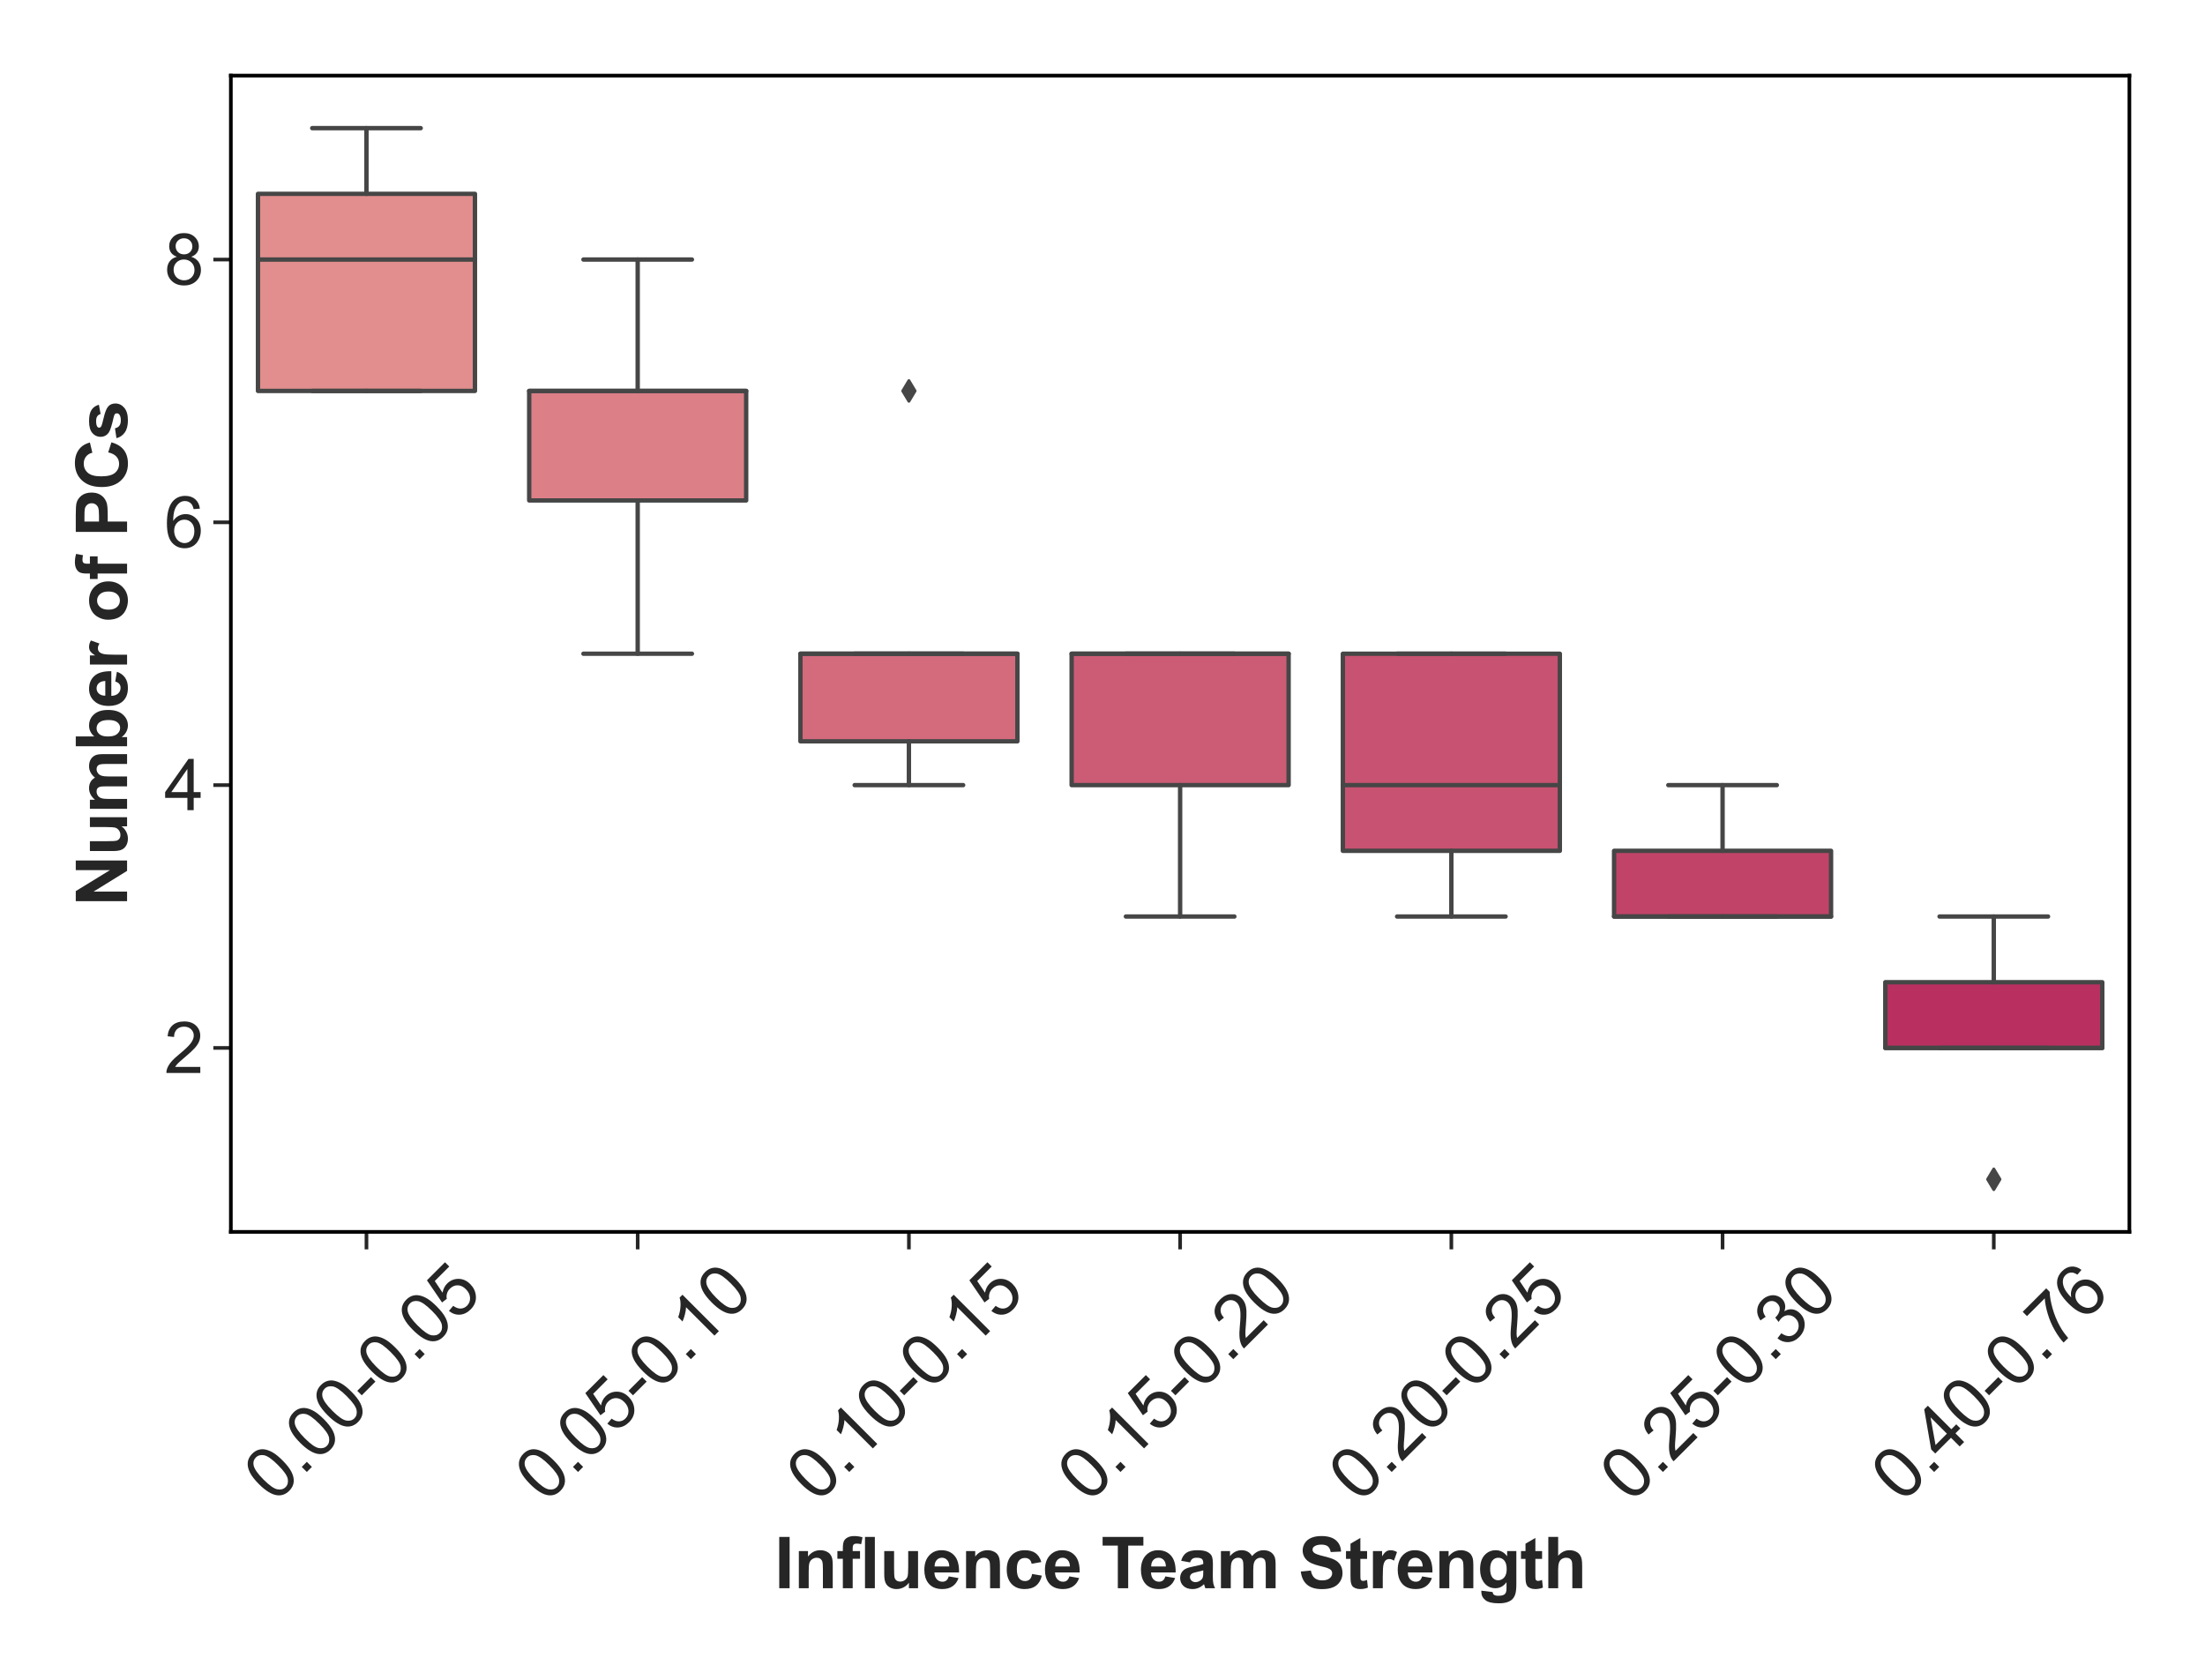 <?xml version="1.0" encoding="utf-8" standalone="no"?>
<!DOCTYPE svg PUBLIC "-//W3C//DTD SVG 1.1//EN"
  "http://www.w3.org/Graphics/SVG/1.1/DTD/svg11.dtd">
<svg xmlns:xlink="http://www.w3.org/1999/xlink" width="756pt" height="576pt" viewBox="0 0 756 576" xmlns="http://www.w3.org/2000/svg" version="1.1">
 <defs>
  <style type="text/css">*{stroke-linejoin: round; stroke-linecap: butt}</style>
 </defs>
 <g id="figure_1">
  <g id="patch_1">
   <path d="M 0 576 
L 756 576 
L 756 0 
L 0 0 
z
" style="fill: #ffffff"/>
  </g>
  <g id="axes_1">
   <g id="patch_2">
    <path d="M 79.15 422.407 
L 730.08 422.407 
L 730.08 25.92 
L 79.15 25.92 
z
" style="fill: #ffffff"/>
   </g>
   <g id="matplotlib.axis_1">
    <g id="xtick_1">
     <g id="line2d_1">
      <defs>
       <path id="m7014e1ae1d" d="M 0 0 
L 0 6 
" style="stroke: #262626; stroke-width: 1.25"/>
      </defs>
      <g>
       <use xlink:href="#m7014e1ae1d" x="125.645" y="422.407" style="fill: #262626; stroke: #262626; stroke-width: 1.25"/>
      </g>
     </g>
     <g id="text_1">
      <!-- 0.00-0.05 -->
      <g style="fill: #262626" transform="translate(94.181 515.758) rotate(-45) scale(0.24 -0.24)">
       <defs>
        <path id="ArialMT-30" d="M 266 2259 
Q 266 3072 433 3567 
Q 600 4063 929 4331 
Q 1259 4600 1759 4600 
Q 2128 4600 2406 4451 
Q 2684 4303 2865 4023 
Q 3047 3744 3150 3342 
Q 3253 2941 3253 2259 
Q 3253 1453 3087 958 
Q 2922 463 2592 192 
Q 2263 -78 1759 -78 
Q 1097 -78 719 397 
Q 266 969 266 2259 
z
M 844 2259 
Q 844 1131 1108 757 
Q 1372 384 1759 384 
Q 2147 384 2411 759 
Q 2675 1134 2675 2259 
Q 2675 3391 2411 3762 
Q 2147 4134 1753 4134 
Q 1366 4134 1134 3806 
Q 844 3388 844 2259 
z
" transform="scale(0.016)"/>
        <path id="ArialMT-2e" d="M 581 0 
L 581 641 
L 1222 641 
L 1222 0 
L 581 0 
z
" transform="scale(0.016)"/>
        <path id="ArialMT-2d" d="M 203 1375 
L 203 1941 
L 1931 1941 
L 1931 1375 
L 203 1375 
z
" transform="scale(0.016)"/>
        <path id="ArialMT-35" d="M 266 1200 
L 856 1250 
Q 922 819 1161 601 
Q 1400 384 1738 384 
Q 2144 384 2425 690 
Q 2706 997 2706 1503 
Q 2706 1984 2436 2262 
Q 2166 2541 1728 2541 
Q 1456 2541 1237 2417 
Q 1019 2294 894 2097 
L 366 2166 
L 809 4519 
L 3088 4519 
L 3088 3981 
L 1259 3981 
L 1013 2750 
Q 1425 3038 1878 3038 
Q 2478 3038 2890 2622 
Q 3303 2206 3303 1553 
Q 3303 931 2941 478 
Q 2500 -78 1738 -78 
Q 1113 -78 717 272 
Q 322 622 266 1200 
z
" transform="scale(0.016)"/>
       </defs>
       <use xlink:href="#ArialMT-30"/>
       <use xlink:href="#ArialMT-2e" x="55.615"/>
       <use xlink:href="#ArialMT-30" x="83.398"/>
       <use xlink:href="#ArialMT-30" x="139.014"/>
       <use xlink:href="#ArialMT-2d" x="194.629"/>
       <use xlink:href="#ArialMT-30" x="227.93"/>
       <use xlink:href="#ArialMT-2e" x="283.545"/>
       <use xlink:href="#ArialMT-30" x="311.328"/>
       <use xlink:href="#ArialMT-35" x="366.943"/>
      </g>
     </g>
    </g>
    <g id="xtick_2">
     <g id="line2d_2">
      <g>
       <use xlink:href="#m7014e1ae1d" x="218.635" y="422.407" style="fill: #262626; stroke: #262626; stroke-width: 1.25"/>
      </g>
     </g>
     <g id="text_2">
      <!-- 0.05-0.10 -->
      <g style="fill: #262626" transform="translate(187.171 515.758) rotate(-45) scale(0.24 -0.24)">
       <defs>
        <path id="ArialMT-31" d="M 2384 0 
L 1822 0 
L 1822 3584 
Q 1619 3391 1289 3197 
Q 959 3003 697 2906 
L 697 3450 
Q 1169 3672 1522 3987 
Q 1875 4303 2022 4600 
L 2384 4600 
L 2384 0 
z
" transform="scale(0.016)"/>
       </defs>
       <use xlink:href="#ArialMT-30"/>
       <use xlink:href="#ArialMT-2e" x="55.615"/>
       <use xlink:href="#ArialMT-30" x="83.398"/>
       <use xlink:href="#ArialMT-35" x="139.014"/>
       <use xlink:href="#ArialMT-2d" x="194.629"/>
       <use xlink:href="#ArialMT-30" x="227.93"/>
       <use xlink:href="#ArialMT-2e" x="283.545"/>
       <use xlink:href="#ArialMT-31" x="311.328"/>
       <use xlink:href="#ArialMT-30" x="366.943"/>
      </g>
     </g>
    </g>
    <g id="xtick_3">
     <g id="line2d_3">
      <g>
       <use xlink:href="#m7014e1ae1d" x="311.625" y="422.407" style="fill: #262626; stroke: #262626; stroke-width: 1.25"/>
      </g>
     </g>
     <g id="text_3">
      <!-- 0.10-0.15 -->
      <g style="fill: #262626" transform="translate(280.161 515.758) rotate(-45) scale(0.24 -0.24)">
       <use xlink:href="#ArialMT-30"/>
       <use xlink:href="#ArialMT-2e" x="55.615"/>
       <use xlink:href="#ArialMT-31" x="83.398"/>
       <use xlink:href="#ArialMT-30" x="139.014"/>
       <use xlink:href="#ArialMT-2d" x="194.629"/>
       <use xlink:href="#ArialMT-30" x="227.93"/>
       <use xlink:href="#ArialMT-2e" x="283.545"/>
       <use xlink:href="#ArialMT-31" x="311.328"/>
       <use xlink:href="#ArialMT-35" x="366.943"/>
      </g>
     </g>
    </g>
    <g id="xtick_4">
     <g id="line2d_4">
      <g>
       <use xlink:href="#m7014e1ae1d" x="404.615" y="422.407" style="fill: #262626; stroke: #262626; stroke-width: 1.25"/>
      </g>
     </g>
     <g id="text_4">
      <!-- 0.15-0.20 -->
      <g style="fill: #262626" transform="translate(373.151 515.758) rotate(-45) scale(0.24 -0.24)">
       <defs>
        <path id="ArialMT-32" d="M 3222 541 
L 3222 0 
L 194 0 
Q 188 203 259 391 
Q 375 700 629 1000 
Q 884 1300 1366 1694 
Q 2113 2306 2375 2664 
Q 2638 3022 2638 3341 
Q 2638 3675 2398 3904 
Q 2159 4134 1775 4134 
Q 1369 4134 1125 3890 
Q 881 3647 878 3216 
L 300 3275 
Q 359 3922 746 4261 
Q 1134 4600 1788 4600 
Q 2447 4600 2831 4234 
Q 3216 3869 3216 3328 
Q 3216 3053 3103 2787 
Q 2991 2522 2730 2228 
Q 2469 1934 1863 1422 
Q 1356 997 1212 845 
Q 1069 694 975 541 
L 3222 541 
z
" transform="scale(0.016)"/>
       </defs>
       <use xlink:href="#ArialMT-30"/>
       <use xlink:href="#ArialMT-2e" x="55.615"/>
       <use xlink:href="#ArialMT-31" x="83.398"/>
       <use xlink:href="#ArialMT-35" x="139.014"/>
       <use xlink:href="#ArialMT-2d" x="194.629"/>
       <use xlink:href="#ArialMT-30" x="227.93"/>
       <use xlink:href="#ArialMT-2e" x="283.545"/>
       <use xlink:href="#ArialMT-32" x="311.328"/>
       <use xlink:href="#ArialMT-30" x="366.943"/>
      </g>
     </g>
    </g>
    <g id="xtick_5">
     <g id="line2d_5">
      <g>
       <use xlink:href="#m7014e1ae1d" x="497.605" y="422.407" style="fill: #262626; stroke: #262626; stroke-width: 1.25"/>
      </g>
     </g>
     <g id="text_5">
      <!-- 0.20-0.25 -->
      <g style="fill: #262626" transform="translate(466.141 515.758) rotate(-45) scale(0.24 -0.24)">
       <use xlink:href="#ArialMT-30"/>
       <use xlink:href="#ArialMT-2e" x="55.615"/>
       <use xlink:href="#ArialMT-32" x="83.398"/>
       <use xlink:href="#ArialMT-30" x="139.014"/>
       <use xlink:href="#ArialMT-2d" x="194.629"/>
       <use xlink:href="#ArialMT-30" x="227.93"/>
       <use xlink:href="#ArialMT-2e" x="283.545"/>
       <use xlink:href="#ArialMT-32" x="311.328"/>
       <use xlink:href="#ArialMT-35" x="366.943"/>
      </g>
     </g>
    </g>
    <g id="xtick_6">
     <g id="line2d_6">
      <g>
       <use xlink:href="#m7014e1ae1d" x="590.595" y="422.407" style="fill: #262626; stroke: #262626; stroke-width: 1.25"/>
      </g>
     </g>
     <g id="text_6">
      <!-- 0.25-0.30 -->
      <g style="fill: #262626" transform="translate(559.131 515.758) rotate(-45) scale(0.24 -0.24)">
       <defs>
        <path id="ArialMT-33" d="M 269 1209 
L 831 1284 
Q 928 806 1161 595 
Q 1394 384 1728 384 
Q 2125 384 2398 659 
Q 2672 934 2672 1341 
Q 2672 1728 2419 1979 
Q 2166 2231 1775 2231 
Q 1616 2231 1378 2169 
L 1441 2663 
Q 1497 2656 1531 2656 
Q 1891 2656 2178 2843 
Q 2466 3031 2466 3422 
Q 2466 3731 2256 3934 
Q 2047 4138 1716 4138 
Q 1388 4138 1169 3931 
Q 950 3725 888 3313 
L 325 3413 
Q 428 3978 793 4289 
Q 1159 4600 1703 4600 
Q 2078 4600 2393 4439 
Q 2709 4278 2876 4000 
Q 3044 3722 3044 3409 
Q 3044 3113 2884 2869 
Q 2725 2625 2413 2481 
Q 2819 2388 3044 2092 
Q 3269 1797 3269 1353 
Q 3269 753 2831 336 
Q 2394 -81 1725 -81 
Q 1122 -81 723 278 
Q 325 638 269 1209 
z
" transform="scale(0.016)"/>
       </defs>
       <use xlink:href="#ArialMT-30"/>
       <use xlink:href="#ArialMT-2e" x="55.615"/>
       <use xlink:href="#ArialMT-32" x="83.398"/>
       <use xlink:href="#ArialMT-35" x="139.014"/>
       <use xlink:href="#ArialMT-2d" x="194.629"/>
       <use xlink:href="#ArialMT-30" x="227.93"/>
       <use xlink:href="#ArialMT-2e" x="283.545"/>
       <use xlink:href="#ArialMT-33" x="311.328"/>
       <use xlink:href="#ArialMT-30" x="366.943"/>
      </g>
     </g>
    </g>
    <g id="xtick_7">
     <g id="line2d_7">
      <g>
       <use xlink:href="#m7014e1ae1d" x="683.585" y="422.407" style="fill: #262626; stroke: #262626; stroke-width: 1.25"/>
      </g>
     </g>
     <g id="text_7">
      <!-- 0.40-0.76 -->
      <g style="fill: #262626" transform="translate(652.121 515.758) rotate(-45) scale(0.24 -0.24)">
       <defs>
        <path id="ArialMT-34" d="M 2069 0 
L 2069 1097 
L 81 1097 
L 81 1613 
L 2172 4581 
L 2631 4581 
L 2631 1613 
L 3250 1613 
L 3250 1097 
L 2631 1097 
L 2631 0 
L 2069 0 
z
M 2069 1613 
L 2069 3678 
L 634 1613 
L 2069 1613 
z
" transform="scale(0.016)"/>
        <path id="ArialMT-37" d="M 303 3981 
L 303 4522 
L 3269 4522 
L 3269 4084 
Q 2831 3619 2401 2847 
Q 1972 2075 1738 1259 
Q 1569 684 1522 0 
L 944 0 
Q 953 541 1156 1306 
Q 1359 2072 1739 2783 
Q 2119 3494 2547 3981 
L 303 3981 
z
" transform="scale(0.016)"/>
        <path id="ArialMT-36" d="M 3184 3459 
L 2625 3416 
Q 2550 3747 2413 3897 
Q 2184 4138 1850 4138 
Q 1581 4138 1378 3988 
Q 1113 3794 959 3422 
Q 806 3050 800 2363 
Q 1003 2672 1297 2822 
Q 1591 2972 1913 2972 
Q 2475 2972 2870 2558 
Q 3266 2144 3266 1488 
Q 3266 1056 3080 686 
Q 2894 316 2569 119 
Q 2244 -78 1831 -78 
Q 1128 -78 684 439 
Q 241 956 241 2144 
Q 241 3472 731 4075 
Q 1159 4600 1884 4600 
Q 2425 4600 2770 4297 
Q 3116 3994 3184 3459 
z
M 888 1484 
Q 888 1194 1011 928 
Q 1134 663 1356 523 
Q 1578 384 1822 384 
Q 2178 384 2434 671 
Q 2691 959 2691 1453 
Q 2691 1928 2437 2201 
Q 2184 2475 1800 2475 
Q 1419 2475 1153 2201 
Q 888 1928 888 1484 
z
" transform="scale(0.016)"/>
       </defs>
       <use xlink:href="#ArialMT-30"/>
       <use xlink:href="#ArialMT-2e" x="55.615"/>
       <use xlink:href="#ArialMT-34" x="83.398"/>
       <use xlink:href="#ArialMT-30" x="139.014"/>
       <use xlink:href="#ArialMT-2d" x="194.629"/>
       <use xlink:href="#ArialMT-30" x="227.93"/>
       <use xlink:href="#ArialMT-2e" x="283.545"/>
       <use xlink:href="#ArialMT-37" x="311.328"/>
       <use xlink:href="#ArialMT-36" x="366.943"/>
      </g>
     </g>
    </g>
    <g id="text_8">
     <!-- Influence Team Strength -->
     <g style="fill: #262626" transform="translate(265.488 544.602) scale(0.24 -0.24)">
      <defs>
       <path id="Arial-BoldMT-49" d="M 438 0 
L 438 4581 
L 1363 4581 
L 1363 0 
L 438 0 
z
" transform="scale(0.016)"/>
       <path id="Arial-BoldMT-6e" d="M 3478 0 
L 2600 0 
L 2600 1694 
Q 2600 2231 2544 2389 
Q 2488 2547 2361 2634 
Q 2234 2722 2056 2722 
Q 1828 2722 1647 2597 
Q 1466 2472 1398 2265 
Q 1331 2059 1331 1503 
L 1331 0 
L 453 0 
L 453 3319 
L 1269 3319 
L 1269 2831 
Q 1703 3394 2363 3394 
Q 2653 3394 2893 3289 
Q 3134 3184 3257 3021 
Q 3381 2859 3429 2653 
Q 3478 2447 3478 2063 
L 3478 0 
z
" transform="scale(0.016)"/>
       <path id="Arial-BoldMT-66" d="M 75 3319 
L 563 3319 
L 563 3569 
Q 563 3988 652 4194 
Q 741 4400 980 4529 
Q 1219 4659 1584 4659 
Q 1959 4659 2319 4547 
L 2200 3934 
Q 1991 3984 1797 3984 
Q 1606 3984 1523 3895 
Q 1441 3806 1441 3553 
L 1441 3319 
L 2097 3319 
L 2097 2628 
L 1441 2628 
L 1441 0 
L 563 0 
L 563 2628 
L 75 2628 
L 75 3319 
z
" transform="scale(0.016)"/>
       <path id="Arial-BoldMT-6c" d="M 459 0 
L 459 4581 
L 1338 4581 
L 1338 0 
L 459 0 
z
" transform="scale(0.016)"/>
       <path id="Arial-BoldMT-75" d="M 2644 0 
L 2644 497 
Q 2463 231 2167 78 
Q 1872 -75 1544 -75 
Q 1209 -75 943 72 
Q 678 219 559 484 
Q 441 750 441 1219 
L 441 3319 
L 1319 3319 
L 1319 1794 
Q 1319 1094 1367 936 
Q 1416 778 1544 686 
Q 1672 594 1869 594 
Q 2094 594 2272 717 
Q 2450 841 2515 1023 
Q 2581 1206 2581 1919 
L 2581 3319 
L 3459 3319 
L 3459 0 
L 2644 0 
z
" transform="scale(0.016)"/>
       <path id="Arial-BoldMT-65" d="M 2381 1056 
L 3256 909 
Q 3088 428 2723 176 
Q 2359 -75 1813 -75 
Q 947 -75 531 491 
Q 203 944 203 1634 
Q 203 2459 634 2926 
Q 1066 3394 1725 3394 
Q 2466 3394 2894 2905 
Q 3322 2416 3303 1406 
L 1103 1406 
Q 1113 1016 1316 798 
Q 1519 581 1822 581 
Q 2028 581 2168 693 
Q 2309 806 2381 1056 
z
M 2431 1944 
Q 2422 2325 2234 2523 
Q 2047 2722 1778 2722 
Q 1491 2722 1303 2513 
Q 1116 2303 1119 1944 
L 2431 1944 
z
" transform="scale(0.016)"/>
       <path id="Arial-BoldMT-63" d="M 3353 2338 
L 2488 2181 
Q 2444 2441 2289 2572 
Q 2134 2703 1888 2703 
Q 1559 2703 1364 2476 
Q 1169 2250 1169 1719 
Q 1169 1128 1367 884 
Q 1566 641 1900 641 
Q 2150 641 2309 783 
Q 2469 925 2534 1272 
L 3397 1125 
Q 3263 531 2881 228 
Q 2500 -75 1859 -75 
Q 1131 -75 698 384 
Q 266 844 266 1656 
Q 266 2478 700 2936 
Q 1134 3394 1875 3394 
Q 2481 3394 2839 3133 
Q 3197 2872 3353 2338 
z
" transform="scale(0.016)"/>
       <path id="Arial-BoldMT-20" transform="scale(0.016)"/>
       <path id="Arial-BoldMT-54" d="M 1497 0 
L 1497 3806 
L 138 3806 
L 138 4581 
L 3778 4581 
L 3778 3806 
L 2422 3806 
L 2422 0 
L 1497 0 
z
" transform="scale(0.016)"/>
       <path id="Arial-BoldMT-61" d="M 1116 2306 
L 319 2450 
Q 453 2931 781 3162 
Q 1109 3394 1756 3394 
Q 2344 3394 2631 3255 
Q 2919 3116 3036 2902 
Q 3153 2688 3153 2116 
L 3144 1091 
Q 3144 653 3186 445 
Q 3228 238 3344 0 
L 2475 0 
Q 2441 88 2391 259 
Q 2369 338 2359 363 
Q 2134 144 1878 34 
Q 1622 -75 1331 -75 
Q 819 -75 523 203 
Q 228 481 228 906 
Q 228 1188 362 1408 
Q 497 1628 739 1745 
Q 981 1863 1438 1950 
Q 2053 2066 2291 2166 
L 2291 2253 
Q 2291 2506 2166 2614 
Q 2041 2722 1694 2722 
Q 1459 2722 1328 2630 
Q 1197 2538 1116 2306 
z
M 2291 1594 
Q 2122 1538 1756 1459 
Q 1391 1381 1278 1306 
Q 1106 1184 1106 997 
Q 1106 813 1243 678 
Q 1381 544 1594 544 
Q 1831 544 2047 700 
Q 2206 819 2256 991 
Q 2291 1103 2291 1419 
L 2291 1594 
z
" transform="scale(0.016)"/>
       <path id="Arial-BoldMT-6d" d="M 394 3319 
L 1203 3319 
L 1203 2866 
Q 1638 3394 2238 3394 
Q 2556 3394 2790 3262 
Q 3025 3131 3175 2866 
Q 3394 3131 3647 3262 
Q 3900 3394 4188 3394 
Q 4553 3394 4806 3245 
Q 5059 3097 5184 2809 
Q 5275 2597 5275 2122 
L 5275 0 
L 4397 0 
L 4397 1897 
Q 4397 2391 4306 2534 
Q 4184 2722 3931 2722 
Q 3747 2722 3584 2609 
Q 3422 2497 3350 2280 
Q 3278 2063 3278 1594 
L 3278 0 
L 2400 0 
L 2400 1819 
Q 2400 2303 2353 2443 
Q 2306 2584 2207 2653 
Q 2109 2722 1941 2722 
Q 1738 2722 1575 2612 
Q 1413 2503 1342 2297 
Q 1272 2091 1272 1613 
L 1272 0 
L 394 0 
L 394 3319 
z
" transform="scale(0.016)"/>
       <path id="Arial-BoldMT-53" d="M 231 1491 
L 1131 1578 
Q 1213 1125 1461 912 
Q 1709 700 2131 700 
Q 2578 700 2804 889 
Q 3031 1078 3031 1331 
Q 3031 1494 2936 1608 
Q 2841 1722 2603 1806 
Q 2441 1863 1863 2006 
Q 1119 2191 819 2459 
Q 397 2838 397 3381 
Q 397 3731 595 4036 
Q 794 4341 1167 4500 
Q 1541 4659 2069 4659 
Q 2931 4659 3367 4281 
Q 3803 3903 3825 3272 
L 2900 3231 
Q 2841 3584 2645 3739 
Q 2450 3894 2059 3894 
Q 1656 3894 1428 3728 
Q 1281 3622 1281 3444 
Q 1281 3281 1419 3166 
Q 1594 3019 2269 2859 
Q 2944 2700 3267 2529 
Q 3591 2359 3773 2064 
Q 3956 1769 3956 1334 
Q 3956 941 3737 597 
Q 3519 253 3119 86 
Q 2719 -81 2122 -81 
Q 1253 -81 787 320 
Q 322 722 231 1491 
z
" transform="scale(0.016)"/>
       <path id="Arial-BoldMT-74" d="M 1981 3319 
L 1981 2619 
L 1381 2619 
L 1381 1281 
Q 1381 875 1398 808 
Q 1416 741 1477 697 
Q 1538 653 1625 653 
Q 1747 653 1978 738 
L 2053 56 
Q 1747 -75 1359 -75 
Q 1122 -75 931 4 
Q 741 84 652 211 
Q 563 338 528 553 
Q 500 706 500 1172 
L 500 2619 
L 97 2619 
L 97 3319 
L 500 3319 
L 500 3978 
L 1381 4491 
L 1381 3319 
L 1981 3319 
z
" transform="scale(0.016)"/>
       <path id="Arial-BoldMT-72" d="M 1300 0 
L 422 0 
L 422 3319 
L 1238 3319 
L 1238 2847 
Q 1447 3181 1614 3287 
Q 1781 3394 1994 3394 
Q 2294 3394 2572 3228 
L 2300 2463 
Q 2078 2606 1888 2606 
Q 1703 2606 1575 2504 
Q 1447 2403 1373 2137 
Q 1300 1872 1300 1025 
L 1300 0 
z
" transform="scale(0.016)"/>
       <path id="Arial-BoldMT-67" d="M 378 -219 
L 1381 -341 
Q 1406 -516 1497 -581 
Q 1622 -675 1891 -675 
Q 2234 -675 2406 -572 
Q 2522 -503 2581 -350 
Q 2622 -241 2622 53 
L 2622 538 
Q 2228 0 1628 0 
Q 959 0 569 566 
Q 263 1013 263 1678 
Q 263 2513 664 2953 
Q 1066 3394 1663 3394 
Q 2278 3394 2678 2853 
L 2678 3319 
L 3500 3319 
L 3500 341 
Q 3500 -247 3403 -537 
Q 3306 -828 3131 -993 
Q 2956 -1159 2664 -1253 
Q 2372 -1347 1925 -1347 
Q 1081 -1347 728 -1058 
Q 375 -769 375 -325 
Q 375 -281 378 -219 
z
M 1163 1728 
Q 1163 1200 1367 954 
Q 1572 709 1872 709 
Q 2194 709 2416 961 
Q 2638 1213 2638 1706 
Q 2638 2222 2425 2472 
Q 2213 2722 1888 2722 
Q 1572 2722 1367 2476 
Q 1163 2231 1163 1728 
z
" transform="scale(0.016)"/>
       <path id="Arial-BoldMT-68" d="M 1334 4581 
L 1334 2897 
Q 1759 3394 2350 3394 
Q 2653 3394 2897 3281 
Q 3141 3169 3264 2994 
Q 3388 2819 3433 2606 
Q 3478 2394 3478 1947 
L 3478 0 
L 2600 0 
L 2600 1753 
Q 2600 2275 2550 2415 
Q 2500 2556 2373 2639 
Q 2247 2722 2056 2722 
Q 1838 2722 1666 2615 
Q 1494 2509 1414 2295 
Q 1334 2081 1334 1663 
L 1334 0 
L 456 0 
L 456 4581 
L 1334 4581 
z
" transform="scale(0.016)"/>
      </defs>
      <use xlink:href="#Arial-BoldMT-49"/>
      <use xlink:href="#Arial-BoldMT-6e" x="27.783"/>
      <use xlink:href="#Arial-BoldMT-66" x="88.867"/>
      <use xlink:href="#Arial-BoldMT-6c" x="122.168"/>
      <use xlink:href="#Arial-BoldMT-75" x="149.951"/>
      <use xlink:href="#Arial-BoldMT-65" x="211.035"/>
      <use xlink:href="#Arial-BoldMT-6e" x="266.65"/>
      <use xlink:href="#Arial-BoldMT-63" x="327.734"/>
      <use xlink:href="#Arial-BoldMT-65" x="383.35"/>
      <use xlink:href="#Arial-BoldMT-20" x="438.965"/>
      <use xlink:href="#Arial-BoldMT-54" x="466.748"/>
      <use xlink:href="#Arial-BoldMT-65" x="520.457"/>
      <use xlink:href="#Arial-BoldMT-61" x="576.072"/>
      <use xlink:href="#Arial-BoldMT-6d" x="631.688"/>
      <use xlink:href="#Arial-BoldMT-20" x="720.604"/>
      <use xlink:href="#Arial-BoldMT-53" x="748.387"/>
      <use xlink:href="#Arial-BoldMT-74" x="815.086"/>
      <use xlink:href="#Arial-BoldMT-72" x="848.387"/>
      <use xlink:href="#Arial-BoldMT-65" x="887.303"/>
      <use xlink:href="#Arial-BoldMT-6e" x="942.918"/>
      <use xlink:href="#Arial-BoldMT-67" x="1004.002"/>
      <use xlink:href="#Arial-BoldMT-74" x="1065.086"/>
      <use xlink:href="#Arial-BoldMT-68" x="1098.387"/>
     </g>
    </g>
   </g>
   <g id="matplotlib.axis_2">
    <g id="ytick_1">
     <g id="line2d_8">
      <defs>
       <path id="me72e0dadf4" d="M 0 0 
L -6 0 
" style="stroke: #262626; stroke-width: 1.25"/>
      </defs>
      <g>
       <use xlink:href="#me72e0dadf4" x="79.15" y="359.33" style="fill: #262626; stroke: #262626; stroke-width: 1.25"/>
      </g>
     </g>
     <g id="text_9">
      <!-- 2 -->
      <g style="fill: #262626" transform="translate(56.304 367.919) scale(0.24 -0.24)">
       <use xlink:href="#ArialMT-32"/>
      </g>
     </g>
    </g>
    <g id="ytick_2">
     <g id="line2d_9">
      <g>
       <use xlink:href="#me72e0dadf4" x="79.15" y="269.219" style="fill: #262626; stroke: #262626; stroke-width: 1.25"/>
      </g>
     </g>
     <g id="text_10">
      <!-- 4 -->
      <g style="fill: #262626" transform="translate(56.304 277.808) scale(0.24 -0.24)">
       <use xlink:href="#ArialMT-34"/>
      </g>
     </g>
    </g>
    <g id="ytick_3">
     <g id="line2d_10">
      <g>
       <use xlink:href="#me72e0dadf4" x="79.15" y="179.108" style="fill: #262626; stroke: #262626; stroke-width: 1.25"/>
      </g>
     </g>
     <g id="text_11">
      <!-- 6 -->
      <g style="fill: #262626" transform="translate(56.304 187.698) scale(0.24 -0.24)">
       <use xlink:href="#ArialMT-36"/>
      </g>
     </g>
    </g>
    <g id="ytick_4">
     <g id="line2d_11">
      <g>
       <use xlink:href="#me72e0dadf4" x="79.15" y="88.997" style="fill: #262626; stroke: #262626; stroke-width: 1.25"/>
      </g>
     </g>
     <g id="text_12">
      <!-- 8 -->
      <g style="fill: #262626" transform="translate(56.304 97.587) scale(0.24 -0.24)">
       <defs>
        <path id="ArialMT-38" d="M 1131 2484 
Q 781 2613 612 2850 
Q 444 3088 444 3419 
Q 444 3919 803 4259 
Q 1163 4600 1759 4600 
Q 2359 4600 2725 4251 
Q 3091 3903 3091 3403 
Q 3091 3084 2923 2848 
Q 2756 2613 2416 2484 
Q 2838 2347 3058 2040 
Q 3278 1734 3278 1309 
Q 3278 722 2862 322 
Q 2447 -78 1769 -78 
Q 1091 -78 675 323 
Q 259 725 259 1325 
Q 259 1772 486 2073 
Q 713 2375 1131 2484 
z
M 1019 3438 
Q 1019 3113 1228 2906 
Q 1438 2700 1772 2700 
Q 2097 2700 2305 2904 
Q 2513 3109 2513 3406 
Q 2513 3716 2298 3927 
Q 2084 4138 1766 4138 
Q 1444 4138 1231 3931 
Q 1019 3725 1019 3438 
z
M 838 1322 
Q 838 1081 952 856 
Q 1066 631 1291 507 
Q 1516 384 1775 384 
Q 2178 384 2440 643 
Q 2703 903 2703 1303 
Q 2703 1709 2433 1975 
Q 2163 2241 1756 2241 
Q 1359 2241 1098 1978 
Q 838 1716 838 1322 
z
" transform="scale(0.016)"/>
       </defs>
       <use xlink:href="#ArialMT-38"/>
      </g>
     </g>
    </g>
    <g id="text_13">
     <!-- Number of PCs -->
     <g style="fill: #262626" transform="translate(43.568 310.839) rotate(-90) scale(0.24 -0.24)">
      <defs>
       <path id="Arial-BoldMT-4e" d="M 475 0 
L 475 4581 
L 1375 4581 
L 3250 1522 
L 3250 4581 
L 4109 4581 
L 4109 0 
L 3181 0 
L 1334 2988 
L 1334 0 
L 475 0 
z
" transform="scale(0.016)"/>
       <path id="Arial-BoldMT-62" d="M 422 0 
L 422 4581 
L 1300 4581 
L 1300 2931 
Q 1706 3394 2263 3394 
Q 2869 3394 3266 2955 
Q 3663 2516 3663 1694 
Q 3663 844 3258 384 
Q 2853 -75 2275 -75 
Q 1991 -75 1714 67 
Q 1438 209 1238 488 
L 1238 0 
L 422 0 
z
M 1294 1731 
Q 1294 1216 1456 969 
Q 1684 619 2063 619 
Q 2353 619 2558 867 
Q 2763 1116 2763 1650 
Q 2763 2219 2556 2470 
Q 2350 2722 2028 2722 
Q 1713 2722 1503 2476 
Q 1294 2231 1294 1731 
z
" transform="scale(0.016)"/>
       <path id="Arial-BoldMT-6f" d="M 256 1706 
Q 256 2144 472 2553 
Q 688 2963 1083 3178 
Q 1478 3394 1966 3394 
Q 2719 3394 3200 2905 
Q 3681 2416 3681 1669 
Q 3681 916 3195 420 
Q 2709 -75 1972 -75 
Q 1516 -75 1102 131 
Q 688 338 472 736 
Q 256 1134 256 1706 
z
M 1156 1659 
Q 1156 1166 1390 903 
Q 1625 641 1969 641 
Q 2313 641 2545 903 
Q 2778 1166 2778 1666 
Q 2778 2153 2545 2415 
Q 2313 2678 1969 2678 
Q 1625 2678 1390 2415 
Q 1156 2153 1156 1659 
z
" transform="scale(0.016)"/>
       <path id="Arial-BoldMT-50" d="M 466 0 
L 466 4581 
L 1950 4581 
Q 2794 4581 3050 4513 
Q 3444 4409 3709 4064 
Q 3975 3719 3975 3172 
Q 3975 2750 3822 2462 
Q 3669 2175 3433 2011 
Q 3197 1847 2953 1794 
Q 2622 1728 1994 1728 
L 1391 1728 
L 1391 0 
L 466 0 
z
M 1391 3806 
L 1391 2506 
L 1897 2506 
Q 2444 2506 2628 2578 
Q 2813 2650 2917 2803 
Q 3022 2956 3022 3159 
Q 3022 3409 2875 3571 
Q 2728 3734 2503 3775 
Q 2338 3806 1838 3806 
L 1391 3806 
z
" transform="scale(0.016)"/>
       <path id="Arial-BoldMT-43" d="M 3397 1684 
L 4294 1400 
Q 4088 650 3608 286 
Q 3128 -78 2391 -78 
Q 1478 -78 890 545 
Q 303 1169 303 2250 
Q 303 3394 893 4026 
Q 1484 4659 2447 4659 
Q 3288 4659 3813 4163 
Q 4125 3869 4281 3319 
L 3366 3100 
Q 3284 3456 3026 3662 
Q 2769 3869 2400 3869 
Q 1891 3869 1573 3503 
Q 1256 3138 1256 2319 
Q 1256 1450 1568 1081 
Q 1881 713 2381 713 
Q 2750 713 3015 947 
Q 3281 1181 3397 1684 
z
" transform="scale(0.016)"/>
       <path id="Arial-BoldMT-73" d="M 150 947 
L 1031 1081 
Q 1088 825 1259 692 
Q 1431 559 1741 559 
Q 2081 559 2253 684 
Q 2369 772 2369 919 
Q 2369 1019 2306 1084 
Q 2241 1147 2013 1200 
Q 950 1434 666 1628 
Q 272 1897 272 2375 
Q 272 2806 612 3100 
Q 953 3394 1669 3394 
Q 2350 3394 2681 3172 
Q 3013 2950 3138 2516 
L 2309 2363 
Q 2256 2556 2107 2659 
Q 1959 2763 1684 2763 
Q 1338 2763 1188 2666 
Q 1088 2597 1088 2488 
Q 1088 2394 1175 2328 
Q 1294 2241 1995 2081 
Q 2697 1922 2975 1691 
Q 3250 1456 3250 1038 
Q 3250 581 2869 253 
Q 2488 -75 1741 -75 
Q 1063 -75 667 200 
Q 272 475 150 947 
z
" transform="scale(0.016)"/>
      </defs>
      <use xlink:href="#Arial-BoldMT-4e"/>
      <use xlink:href="#Arial-BoldMT-75" x="72.217"/>
      <use xlink:href="#Arial-BoldMT-6d" x="133.301"/>
      <use xlink:href="#Arial-BoldMT-62" x="222.217"/>
      <use xlink:href="#Arial-BoldMT-65" x="283.301"/>
      <use xlink:href="#Arial-BoldMT-72" x="338.916"/>
      <use xlink:href="#Arial-BoldMT-20" x="377.832"/>
      <use xlink:href="#Arial-BoldMT-6f" x="405.615"/>
      <use xlink:href="#Arial-BoldMT-66" x="466.699"/>
      <use xlink:href="#Arial-BoldMT-20" x="500"/>
      <use xlink:href="#Arial-BoldMT-50" x="527.783"/>
      <use xlink:href="#Arial-BoldMT-43" x="594.482"/>
      <use xlink:href="#Arial-BoldMT-73" x="666.699"/>
     </g>
    </g>
   </g>
   <g id="patch_3">
    <path d="M 88.449 134.053 
L 162.841 134.053 
L 162.841 66.47 
L 88.449 66.47 
L 88.449 134.053 
z
" clip-path="url(#pd393123b94)" style="fill: #e28e8e; stroke: #464646; stroke-width: 1.5; stroke-linejoin: miter"/>
   </g>
   <g id="patch_4">
    <path d="M 181.439 171.599 
L 255.831 171.599 
L 255.831 134.053 
L 181.439 134.053 
L 181.439 171.599 
z
" clip-path="url(#pd393123b94)" style="fill: #dc7f87; stroke: #464646; stroke-width: 1.5; stroke-linejoin: miter"/>
   </g>
   <g id="patch_5">
    <path d="M 274.429 254.2 
L 348.821 254.2 
L 348.821 224.164 
L 274.429 224.164 
L 274.429 254.2 
z
" clip-path="url(#pd393123b94)" style="fill: #d36b7d; stroke: #464646; stroke-width: 1.5; stroke-linejoin: miter"/>
   </g>
   <g id="patch_6">
    <path d="M 367.419 269.219 
L 441.811 269.219 
L 441.811 224.164 
L 367.419 224.164 
L 367.419 269.219 
z
" clip-path="url(#pd393123b94)" style="fill: #cc5c75; stroke: #464646; stroke-width: 1.5; stroke-linejoin: miter"/>
   </g>
   <g id="patch_7">
    <path d="M 460.409 291.747 
L 534.801 291.747 
L 534.801 224.164 
L 460.409 224.164 
L 460.409 291.747 
z
" clip-path="url(#pd393123b94)" style="fill: #c85271; stroke: #464646; stroke-width: 1.5; stroke-linejoin: miter"/>
   </g>
   <g id="patch_8">
    <path d="M 553.399 314.274 
L 627.791 314.274 
L 627.791 291.747 
L 553.399 291.747 
L 553.399 314.274 
z
" clip-path="url(#pd393123b94)" style="fill: #c14368; stroke: #464646; stroke-width: 1.5; stroke-linejoin: miter"/>
   </g>
   <g id="patch_9">
    <path d="M 646.389 359.33 
L 720.781 359.33 
L 720.781 336.802 
L 646.389 336.802 
L 646.389 359.33 
z
" clip-path="url(#pd393123b94)" style="fill: #b92f5f; stroke: #464646; stroke-width: 1.5; stroke-linejoin: miter"/>
   </g>
   <g id="line2d_12">
    <path d="M 125.645 134.053 
L 125.645 134.053 
" clip-path="url(#pd393123b94)" style="fill: none; stroke: #464646; stroke-width: 1.5; stroke-linecap: round"/>
   </g>
   <g id="line2d_13">
    <path d="M 125.645 66.47 
L 125.645 43.942 
" clip-path="url(#pd393123b94)" style="fill: none; stroke: #464646; stroke-width: 1.5; stroke-linecap: round"/>
   </g>
   <g id="line2d_14">
    <path d="M 107.047 134.053 
L 144.243 134.053 
" clip-path="url(#pd393123b94)" style="fill: none; stroke: #464646; stroke-width: 1.5; stroke-linecap: round"/>
   </g>
   <g id="line2d_15">
    <path d="M 107.047 43.942 
L 144.243 43.942 
" clip-path="url(#pd393123b94)" style="fill: none; stroke: #464646; stroke-width: 1.5; stroke-linecap: round"/>
   </g>
   <g id="line2d_16"/>
   <g id="line2d_17">
    <path d="M 218.635 171.599 
L 218.635 224.164 
" clip-path="url(#pd393123b94)" style="fill: none; stroke: #464646; stroke-width: 1.5; stroke-linecap: round"/>
   </g>
   <g id="line2d_18">
    <path d="M 218.635 134.053 
L 218.635 88.997 
" clip-path="url(#pd393123b94)" style="fill: none; stroke: #464646; stroke-width: 1.5; stroke-linecap: round"/>
   </g>
   <g id="line2d_19">
    <path d="M 200.037 224.164 
L 237.233 224.164 
" clip-path="url(#pd393123b94)" style="fill: none; stroke: #464646; stroke-width: 1.5; stroke-linecap: round"/>
   </g>
   <g id="line2d_20">
    <path d="M 200.037 88.997 
L 237.233 88.997 
" clip-path="url(#pd393123b94)" style="fill: none; stroke: #464646; stroke-width: 1.5; stroke-linecap: round"/>
   </g>
   <g id="line2d_21"/>
   <g id="line2d_22">
    <path d="M 311.625 254.2 
L 311.625 269.219 
" clip-path="url(#pd393123b94)" style="fill: none; stroke: #464646; stroke-width: 1.5; stroke-linecap: round"/>
   </g>
   <g id="line2d_23">
    <path d="M 311.625 224.164 
L 311.625 224.164 
" clip-path="url(#pd393123b94)" style="fill: none; stroke: #464646; stroke-width: 1.5; stroke-linecap: round"/>
   </g>
   <g id="line2d_24">
    <path d="M 293.027 269.219 
L 330.223 269.219 
" clip-path="url(#pd393123b94)" style="fill: none; stroke: #464646; stroke-width: 1.5; stroke-linecap: round"/>
   </g>
   <g id="line2d_25">
    <path d="M 293.027 224.164 
L 330.223 224.164 
" clip-path="url(#pd393123b94)" style="fill: none; stroke: #464646; stroke-width: 1.5; stroke-linecap: round"/>
   </g>
   <g id="line2d_26">
    <defs>
     <path id="mc17b8029d9" d="M 0 3.536 
L 2.121 0 
L 0 -3.536 
L -2.121 0 
z
" style="stroke: #464646; stroke-linejoin: miter"/>
    </defs>
    <g clip-path="url(#pd393123b94)">
     <use xlink:href="#mc17b8029d9" x="311.625" y="134.053" style="fill: #464646; stroke: #464646; stroke-linejoin: miter"/>
    </g>
   </g>
   <g id="line2d_27">
    <path d="M 404.615 269.219 
L 404.615 314.274 
" clip-path="url(#pd393123b94)" style="fill: none; stroke: #464646; stroke-width: 1.5; stroke-linecap: round"/>
   </g>
   <g id="line2d_28">
    <path d="M 404.615 224.164 
L 404.615 224.164 
" clip-path="url(#pd393123b94)" style="fill: none; stroke: #464646; stroke-width: 1.5; stroke-linecap: round"/>
   </g>
   <g id="line2d_29">
    <path d="M 386.017 314.274 
L 423.213 314.274 
" clip-path="url(#pd393123b94)" style="fill: none; stroke: #464646; stroke-width: 1.5; stroke-linecap: round"/>
   </g>
   <g id="line2d_30">
    <path d="M 386.017 224.164 
L 423.213 224.164 
" clip-path="url(#pd393123b94)" style="fill: none; stroke: #464646; stroke-width: 1.5; stroke-linecap: round"/>
   </g>
   <g id="line2d_31"/>
   <g id="line2d_32">
    <path d="M 497.605 291.747 
L 497.605 314.274 
" clip-path="url(#pd393123b94)" style="fill: none; stroke: #464646; stroke-width: 1.5; stroke-linecap: round"/>
   </g>
   <g id="line2d_33">
    <path d="M 497.605 224.164 
L 497.605 224.164 
" clip-path="url(#pd393123b94)" style="fill: none; stroke: #464646; stroke-width: 1.5; stroke-linecap: round"/>
   </g>
   <g id="line2d_34">
    <path d="M 479.007 314.274 
L 516.203 314.274 
" clip-path="url(#pd393123b94)" style="fill: none; stroke: #464646; stroke-width: 1.5; stroke-linecap: round"/>
   </g>
   <g id="line2d_35">
    <path d="M 479.007 224.164 
L 516.203 224.164 
" clip-path="url(#pd393123b94)" style="fill: none; stroke: #464646; stroke-width: 1.5; stroke-linecap: round"/>
   </g>
   <g id="line2d_36"/>
   <g id="line2d_37">
    <path d="M 590.595 314.274 
L 590.595 314.274 
" clip-path="url(#pd393123b94)" style="fill: none; stroke: #464646; stroke-width: 1.5; stroke-linecap: round"/>
   </g>
   <g id="line2d_38">
    <path d="M 590.595 291.747 
L 590.595 269.219 
" clip-path="url(#pd393123b94)" style="fill: none; stroke: #464646; stroke-width: 1.5; stroke-linecap: round"/>
   </g>
   <g id="line2d_39">
    <path d="M 571.997 314.274 
L 609.193 314.274 
" clip-path="url(#pd393123b94)" style="fill: none; stroke: #464646; stroke-width: 1.5; stroke-linecap: round"/>
   </g>
   <g id="line2d_40">
    <path d="M 571.997 269.219 
L 609.193 269.219 
" clip-path="url(#pd393123b94)" style="fill: none; stroke: #464646; stroke-width: 1.5; stroke-linecap: round"/>
   </g>
   <g id="line2d_41"/>
   <g id="line2d_42">
    <path d="M 683.585 359.33 
L 683.585 359.33 
" clip-path="url(#pd393123b94)" style="fill: none; stroke: #464646; stroke-width: 1.5; stroke-linecap: round"/>
   </g>
   <g id="line2d_43">
    <path d="M 683.585 336.802 
L 683.585 314.274 
" clip-path="url(#pd393123b94)" style="fill: none; stroke: #464646; stroke-width: 1.5; stroke-linecap: round"/>
   </g>
   <g id="line2d_44">
    <path d="M 664.987 359.33 
L 702.183 359.33 
" clip-path="url(#pd393123b94)" style="fill: none; stroke: #464646; stroke-width: 1.5; stroke-linecap: round"/>
   </g>
   <g id="line2d_45">
    <path d="M 664.987 314.274 
L 702.183 314.274 
" clip-path="url(#pd393123b94)" style="fill: none; stroke: #464646; stroke-width: 1.5; stroke-linecap: round"/>
   </g>
   <g id="line2d_46">
    <g clip-path="url(#pd393123b94)">
     <use xlink:href="#mc17b8029d9" x="683.585" y="404.385" style="fill: #464646; stroke: #464646; stroke-linejoin: miter"/>
    </g>
   </g>
   <g id="line2d_47">
    <path d="M 88.449 88.997 
L 162.841 88.997 
" clip-path="url(#pd393123b94)" style="fill: none; stroke: #464646; stroke-width: 1.5; stroke-linecap: round"/>
   </g>
   <g id="line2d_48">
    <path d="M 181.439 134.053 
L 255.831 134.053 
" clip-path="url(#pd393123b94)" style="fill: none; stroke: #464646; stroke-width: 1.5; stroke-linecap: round"/>
   </g>
   <g id="line2d_49">
    <path d="M 274.429 224.164 
L 348.821 224.164 
" clip-path="url(#pd393123b94)" style="fill: none; stroke: #464646; stroke-width: 1.5; stroke-linecap: round"/>
   </g>
   <g id="line2d_50">
    <path d="M 367.419 224.164 
L 441.811 224.164 
" clip-path="url(#pd393123b94)" style="fill: none; stroke: #464646; stroke-width: 1.5; stroke-linecap: round"/>
   </g>
   <g id="line2d_51">
    <path d="M 460.409 269.219 
L 534.801 269.219 
" clip-path="url(#pd393123b94)" style="fill: none; stroke: #464646; stroke-width: 1.5; stroke-linecap: round"/>
   </g>
   <g id="line2d_52">
    <path d="M 553.399 314.274 
L 627.791 314.274 
" clip-path="url(#pd393123b94)" style="fill: none; stroke: #464646; stroke-width: 1.5; stroke-linecap: round"/>
   </g>
   <g id="line2d_53">
    <path d="M 646.389 359.33 
L 720.781 359.33 
" clip-path="url(#pd393123b94)" style="fill: none; stroke: #464646; stroke-width: 1.5; stroke-linecap: round"/>
   </g>
   <g id="patch_10">
    <path d="M 79.15 422.407 
L 79.15 25.92 
" style="fill: none; stroke: #000000; stroke-width: 1.25; stroke-linejoin: miter; stroke-linecap: square"/>
   </g>
   <g id="patch_11">
    <path d="M 730.08 422.407 
L 730.08 25.92 
" style="fill: none; stroke: #000000; stroke-width: 1.25; stroke-linejoin: miter; stroke-linecap: square"/>
   </g>
   <g id="patch_12">
    <path d="M 79.15 422.407 
L 730.08 422.407 
" style="fill: none; stroke: #000000; stroke-width: 1.25; stroke-linejoin: miter; stroke-linecap: square"/>
   </g>
   <g id="patch_13">
    <path d="M 79.15 25.92 
L 730.08 25.92 
" style="fill: none; stroke: #000000; stroke-width: 1.25; stroke-linejoin: miter; stroke-linecap: square"/>
   </g>
  </g>
 </g>
 <defs>
  <clipPath id="pd393123b94">
   <rect x="79.15" y="25.92" width="650.93" height="396.487"/>
  </clipPath>
 </defs>
</svg>
